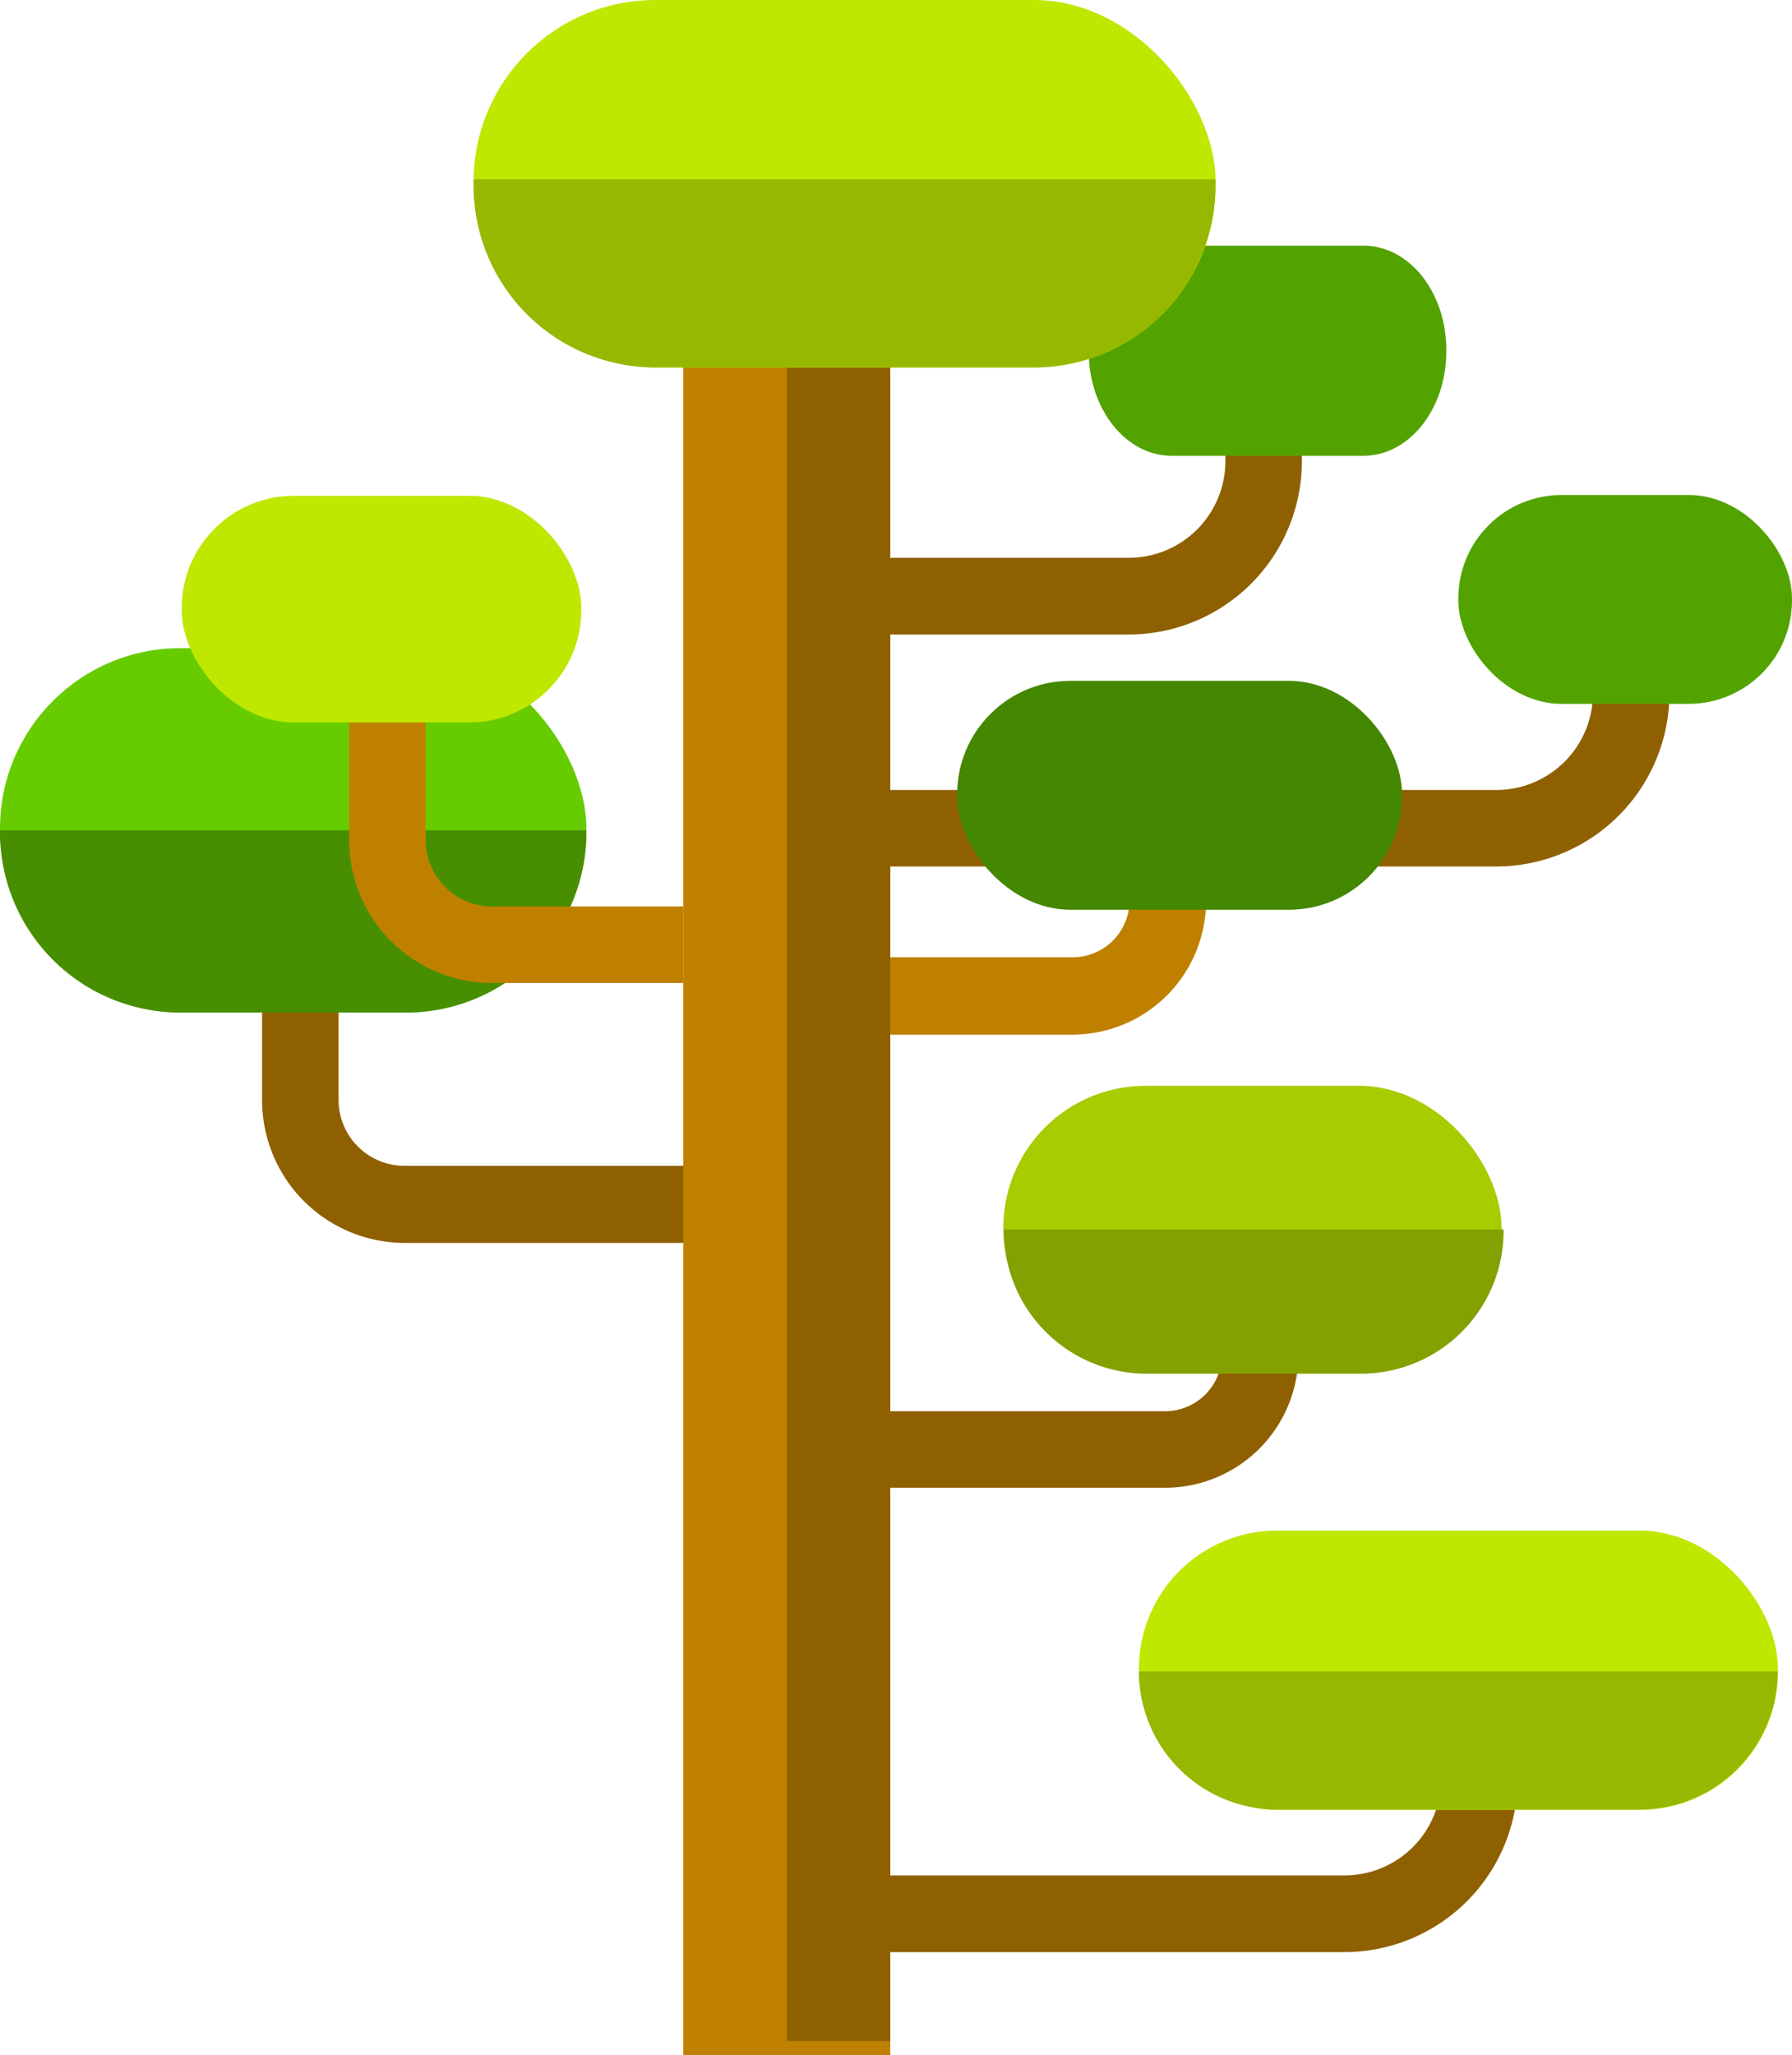<svg id="Layer_1" data-name="Layer 1" xmlns="http://www.w3.org/2000/svg" viewBox="0 0 87.86 100.73"><defs><style>.cls-1{fill:#8f6000;}.cls-2{fill:#52a300;}.cls-3{fill:#bf8000;}.cls-4{fill:#6c0;}.cls-5{fill:#478f00;}.cls-6{fill:#bee800;}.cls-7{fill:#a7cc00;}.cls-8{fill:#448700;}.cls-9{fill:#96b800;}.cls-10{fill:#83a100;}</style></defs><title>shu25</title><path class="cls-1" d="M365.32,273.18h19.8a8.5,8.5,0,0,0,8.49-8.49v-4.61h-3.75v4.61a4.74,4.74,0,0,1-4.73,4.73h-19.8v3.75Z" transform="translate(-329.78 -242.08)"/><path class="cls-1" d="M372.91,284.55h30.23a8.5,8.5,0,0,0,8.49-8.49v-4.61h-3.75v4.61a4.74,4.74,0,0,1-4.73,4.74H372.91v3.75Z" transform="translate(-329.78 -242.08)"/><path class="cls-2" d="M396.63,264.42h-9.41c-2.24,0-4.06-2.29-4.06-5.1v-0.1c0-2.82,1.82-5.1,4.06-5.1h9.41c2.24,0,4.06,2.28,4.06,5.1v0.1C400.69,262.13,398.87,264.42,396.63,264.42Z" transform="translate(-329.78 -242.08)"/><path class="cls-1" d="M369.63,303h-20a7,7,0,0,1-7-7v-8.45h3.75V296a3.23,3.23,0,0,0,3.22,3.22h20V303Z" transform="translate(-329.78 -242.08)"/><path class="cls-1" d="M386.91,315H372.47v-3.75h14.44a2.79,2.79,0,0,0,2.78-2.78v-4.64h3.75v4.64A6.54,6.54,0,0,1,386.91,315Z" transform="translate(-329.78 -242.08)"/><path class="cls-3" d="M382.36,292.79H371.19V289h11.18a2.79,2.79,0,0,0,2.79-2.79v-2h3.75v2A6.55,6.55,0,0,1,382.36,292.79Z" transform="translate(-329.78 -242.08)"/><path class="cls-1" d="M371.81,337.76H395.7a8.5,8.5,0,0,0,8.49-8.49v-4.61h-3.75v4.61A4.74,4.74,0,0,1,395.7,334H371.81v3.75Z" transform="translate(-329.78 -242.08)"/><rect class="cls-3" x="33.5" y="17.48" width="10.15" height="83.25"/><rect class="cls-1" x="38.58" y="13.85" width="5.07" height="86.19"/><rect class="cls-4" y="31.77" width="28.75" height="17.85" rx="8.84" ry="8.84"/><path class="cls-5" d="M329.78,282.78v0.09a8.84,8.84,0,0,0,8.84,8.84h11.07a8.84,8.84,0,0,0,8.84-8.84v-0.09H329.78Z" transform="translate(-329.78 -242.08)"/><path class="cls-3" d="M363.28,290.26H353.9a7,7,0,0,1-7-7v-7.92h3.75v7.92a3.26,3.26,0,0,0,3.25,3.25h9.38v3.75Z" transform="translate(-329.78 -242.08)"/><rect class="cls-6" x="23.22" width="36.38" height="18.01" rx="8.91" ry="8.91"/><rect class="cls-7" x="49.19" y="53.22" width="24.43" height="14.08" rx="6.97" ry="6.97"/><rect class="cls-2" x="71.5" y="24.26" width="16.36" height="10.24" rx="5.07" ry="5.07"/><rect class="cls-8" x="46.93" y="33.37" width="21.81" height="11.22" rx="5.55" ry="5.55"/><rect class="cls-6" x="55.84" y="75.02" width="31.33" height="13.69" rx="6.77" ry="6.77"/><rect class="cls-6" x="8.91" y="24.3" width="19.59" height="11.11" rx="5.5" ry="5.5"/><path class="cls-9" d="M353,251v0.18a8.91,8.91,0,0,0,8.91,8.91h18.55a8.91,8.91,0,0,0,8.91-8.91V251s0-.08,0-0.13H353S353,251,353,251Z" transform="translate(-329.78 -242.08)"/><path class="cls-9" d="M385.62,324a6.77,6.77,0,0,0,6.77,6.77h17.78a6.78,6.78,0,0,0,6.77-6.77H385.62Z" transform="translate(-329.78 -242.08)"/><path class="cls-10" d="M379,302.34v0.07a7,7,0,0,0,7,7h10.5a7,7,0,0,0,7-7v-0.07H379Z" transform="translate(-329.78 -242.08)"/></svg>